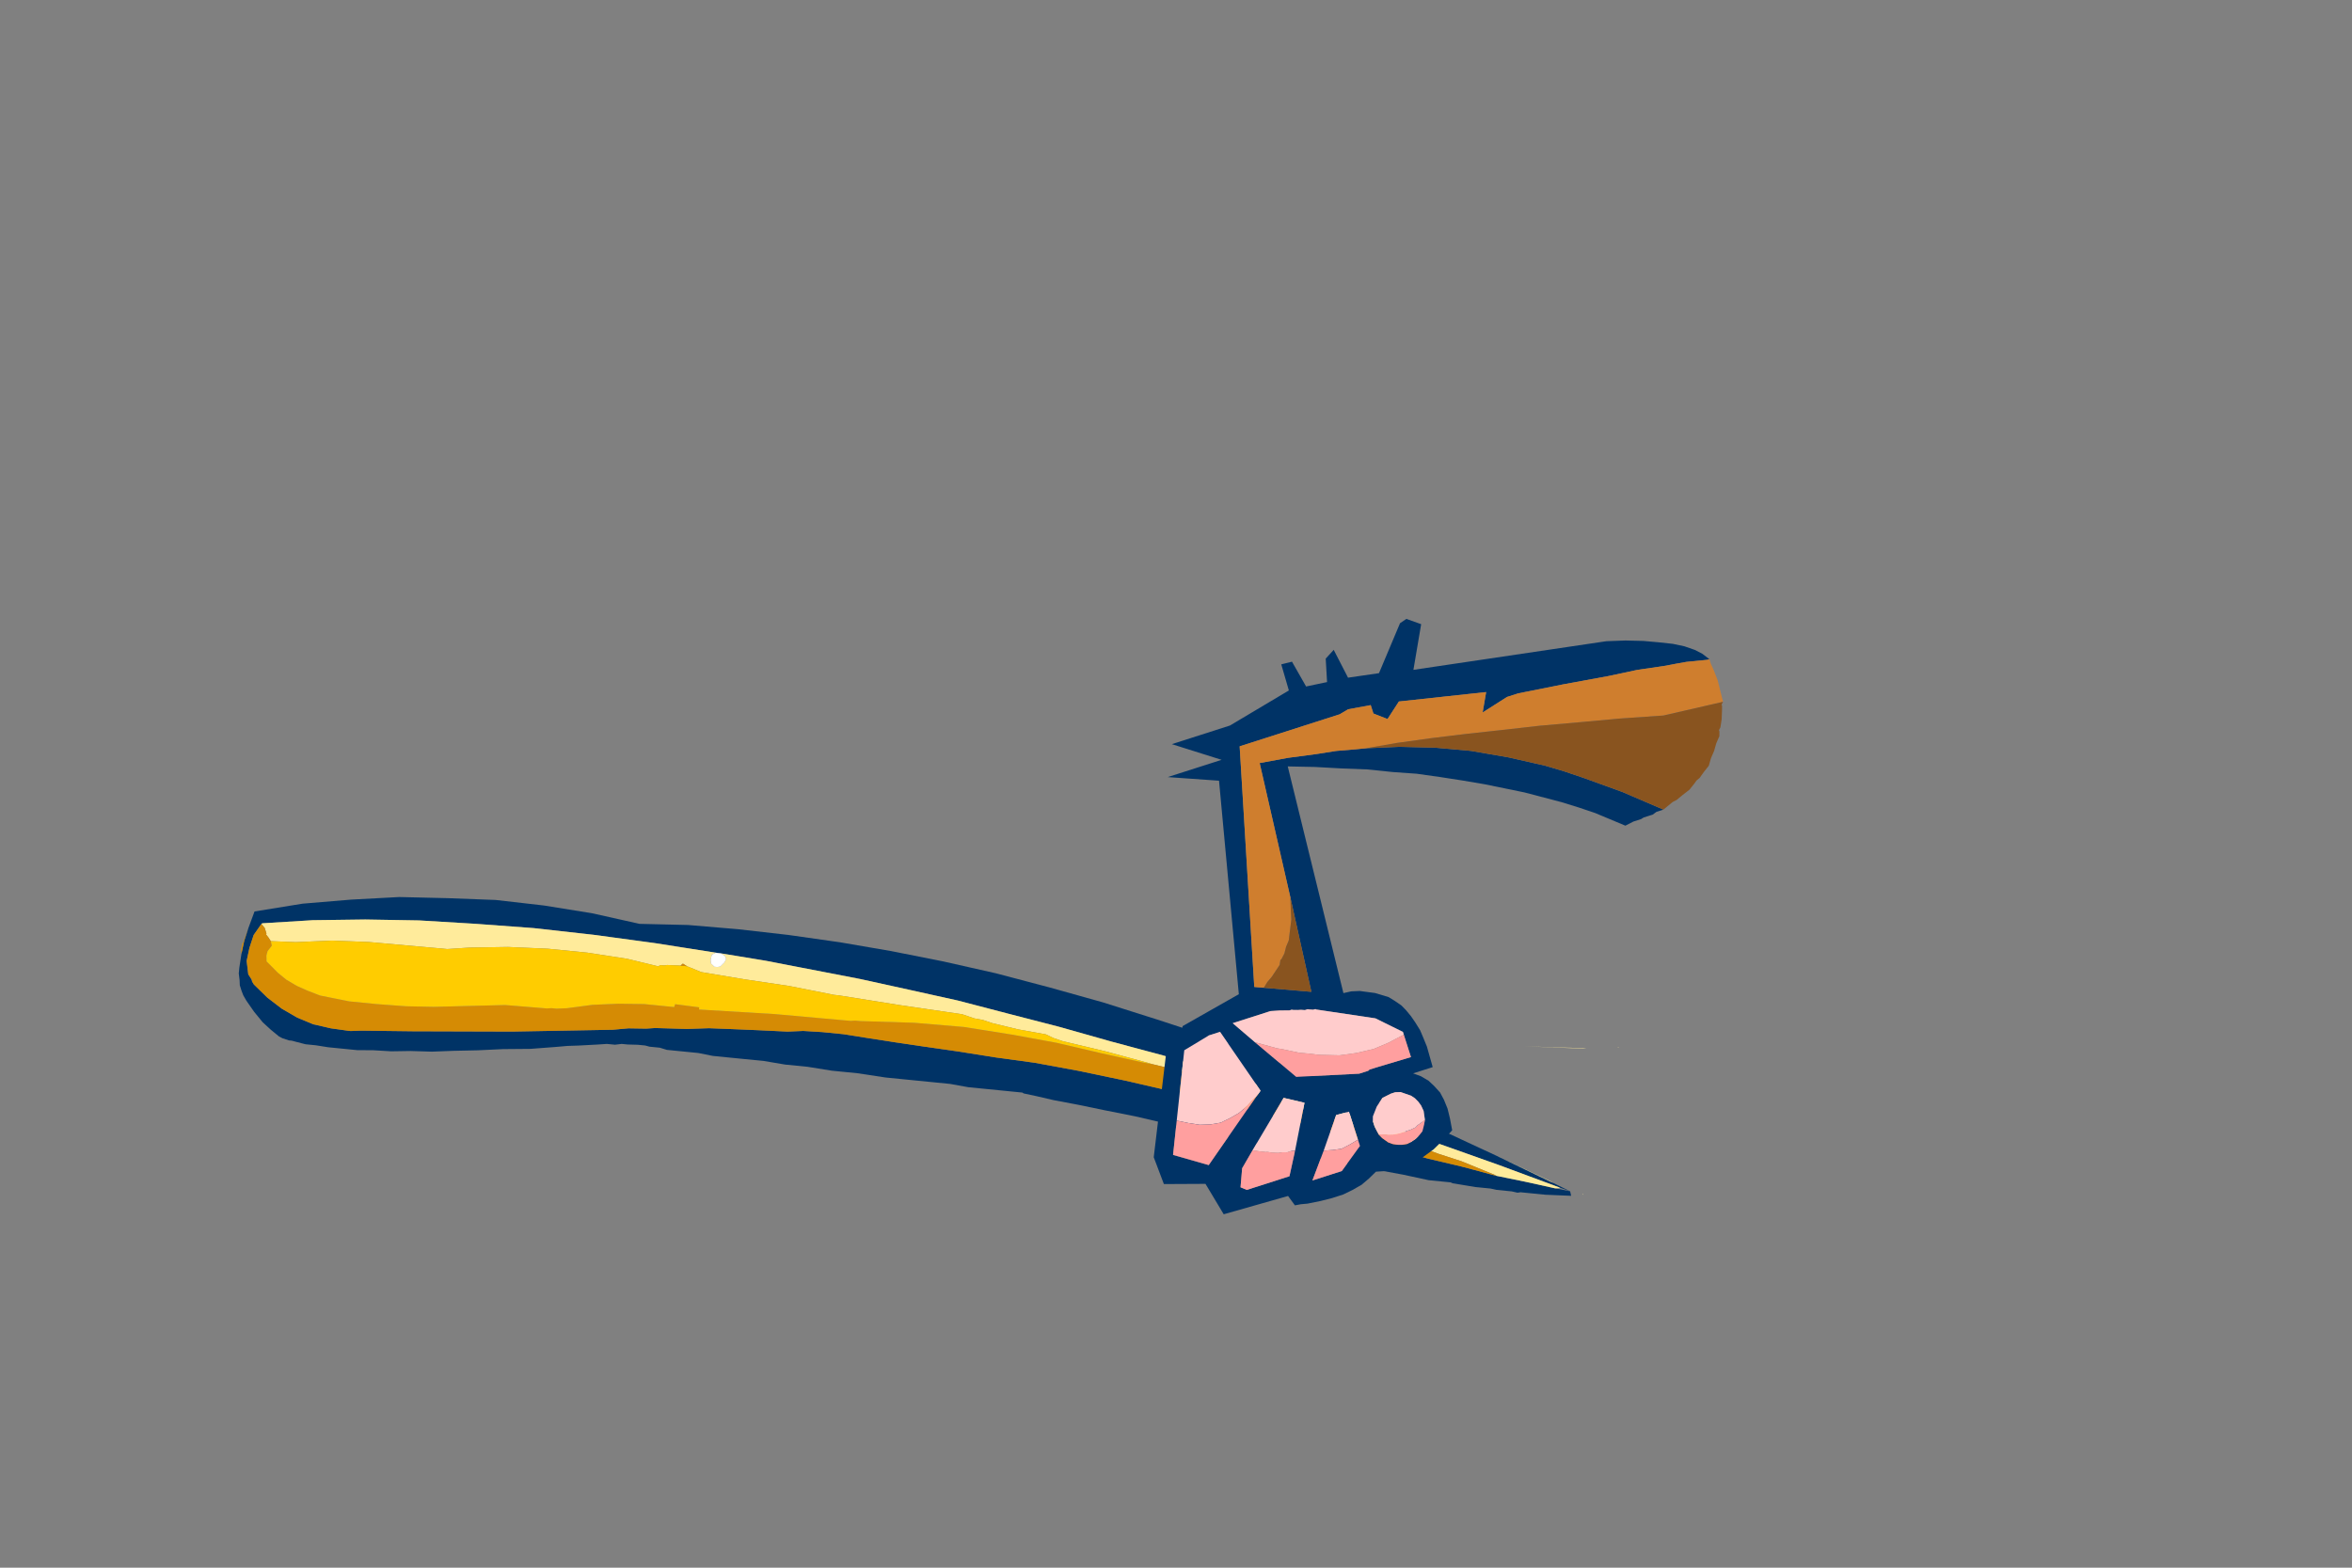 <?xml version="1.0" encoding="UTF-8" standalone="no"?>
<!DOCTYPE svg PUBLIC "-//W3C//DTD SVG 20010904//EN"
"http://www.w3.org/TR/2001/REC-SVG-20010904/DTD/svg10.dtd">
<!-- Created with Sodipodi ("http://www.sodipodi.com/") -->
<svg
   width="120pt"
   height="80pt"
   xml:space="preserve"
   id="svg548"
   sodipodi:version="0.33"
   sodipodi:docname="/home/lolo/cvs/monkey-bubble/pixmaps/harm_down.svg"
   sodipodi:docbase="/home/lolo/cvs/monkey-bubble/pixmaps"
   xmlns="http://www.w3.org/2000/svg"
   xmlns:sodipodi="http://sodipodi.sourceforge.net/DTD/sodipodi-0.dtd"
   xmlns:xml="http://www.w3.org/XML/1998/namespace"
   xmlns:xlink="http://www.w3.org/1999/xlink">
  <rect width="100%" height="100%" fill="#808080" stroke="none"/>
  <defs
   id="defs600" />

  <sodipodi:namedview
   id="base" />

  <g
   id="g1843"
   transform="matrix(0.995,9.884485e-2,-9.884485e-2,0.995,6.609,-1.611)">
    <g
   transform="matrix(5.000000e-2,0,0,5.000000e-2,15.296,39.314)"
   id="g555"
   style="font-size:12.000;fill:none;">
        <path
   style="fill-rule:evenodd;fill:#FFEB9B;"
   d="M1869,663l1,1v-1H1869z"
   id="path556" />


      </g>

    <g
   transform="matrix(5.000000e-2,0,0,5.000000e-2,15.296,39.314)"
   id="g557"
   style="font-size:12.000;fill:none;">
        <path
   style="fill-rule:evenodd;fill:#003366;"
   d="M1836,657l16,4l-24-9l-80-29l-83-29l-81-26l-80-25l-78-21l-79-21l-77-17      l-76-16l-74-13l-75-12l-73-9l-72-7l-70-5l-71-3l-69-1l-68,1l-66,5l-66-8l-66-4l-66-1l-65,4l-66,5l-65,10l-65,12l-64,17l-6,23      l-4,18l-2,18l-1,19v8l2,9l1,7l3,7l3,6l5,7l12,14l6,6l1,1l2,2l4,4l12,9l12,8l5,2l9,2h4l6,1l13,2h14l17,1h19h21l21-2l25-1l26-3      l29-2l29-4l33-4l34-5l37-4l34-6l16-3l15-2l26-4l12-2h11l9-2h8l14-1h10l6,1h2h5h7l10,2h11h15h17l20,2h21h23h26l29,2h31l33,2h35      l39,2h31h30h27l25,2h21h21h17h8h4h2h1l2,1l18,2l23,3l34,3l38,4l41,4l46,6l47,5l52,6l54,7l59,8l39,4l38,4l36,3l35,4h16h8h4h2l3,1      l31,2h14h7l8,1h14h7l8,1l4-1h5h10h19l35-2l-2-6l-20-2h-1l-42-5l-39-4l-49-8l-45-6l-85-14l-64-12l-65-11l-68-10l-69-9l-70-9      l-65-7l-60-5l-54-2l-51-3l-46-2l-42-2l-36-2l-34-2h-29l-26,1l-21,3l-39,2l-35,2l-33,2l-30,4l-29,2l-14,1l-12,2l-24,2l-21,4      l-136,16l-135,13l-69,6l-15,2l-27-1l-24-3l-23-7l-22-10l-21-13l-20-16l-3-4l-2-4l-4-5l-4-18l2-18l4-18l9-16l1-1l68-11l71-8l73-6      l77-3l79-2l82,1l84,3l88,5h3l62,4l65,6l65,6l68,8l67,8l70,11l71,11l73,13l73,12l75,15l76,15l78,17l78,17l80,19l81,20L1836,657z"
   id="path558" />


      </g>

    <g
   transform="matrix(5.000000e-2,0,0,5.000000e-2,15.296,39.314)"
   id="g559"
   style="font-size:12.000;fill:none;">
        <path
   style="fill-rule:evenodd;fill:#FFEB9B;"
   d="M1838,658l-2-1l-84-22l-81-20l-80-19l-78-17l-78-17l-76-15l-75-15l-73-12      l-73-13l-71-11l-70-11l-67-8l-68-8l-65-6l-65-6l-62-4l6,3l2,4l-2,5l-5,6l-4,1h-4l-5-4l-1-5l1-7l5-3h4l-88-5l-84-3l-82-1l-79,2      l-77,3l-73,6l-71,8l-68,11l-1,1l5,5l3,7v2l3,3l4,5l34-2l49-7l50-3l100-1h7l30-5l52-6l54-3h54l55,3l43,6l3-2h5l4-1l18-1l3-3l2,1      l4,2l20,6l60,4l61,3l62,6h6l84,5l86,4l17,4l12,1l13,3l36,5l38,3l11,4l13,3l59,8l60,10l5,1l36,5l37,6l58,11l93,23l33,7l34,6l51,9      l13,3l14,5l31,8l32,7l47,14l2,1l39,4l42,5h1L1838,658z"
   id="path560" />


      </g>

    <g
   transform="matrix(5.000000e-2,0,0,5.000000e-2,15.296,39.314)"
   id="g561"
   style="font-size:12.000;fill:none;">
        <path
   style="fill-rule:evenodd;fill:#FFEB9B;"
   d="M1828,652l-4-2l-76-27L1828,652z"
   id="path562" />


      </g>

    <g
   transform="matrix(5.000000e-2,0,0,5.000000e-2,15.296,39.314)"
   id="g563"
   style="font-size:12.000;fill:none;">
        <path
   style="fill-rule:evenodd;fill:#D58B04;"
   d="M1571,622l85,14l45,6l49,8l-2-1l-47-14l-32-7l-31-8l-14-5l-13-3l-51-9l-34-6      l-33-7l-93-23l-58-11l-37-6l-36-5l-13-1l-58-7l-61-8l-60-5l-68-4l-68,1l-59,4l-14,1h-7l-6,1l-104,1l-103,4v-3l-33-1l-1,4h-1h-4      h-36l-35,3l-35,5l-34,8l-14,2h-7l-6,1l-57,1l-56,7l-40,5l-38,3l-40,1h-38l-40-4l-18-5l-15-5l-15-7l-12-8l-17-14l-1-8l1-6l5-8      l-2-6l-4-5l-3-3v-2l-3-7l-5-5l-9,16l-4,18l-2,18l4,18l4,5l2,2v2l3,4l20,16l21,13l22,10l23,7h2l22,3l24,1h3l15-2l69-6l135-13      l136-16l21-4l24-2l12-2l14-1l29-2l30-4l33-2l35-2l39-2l21-3l26-1h29l34,2l36,2l42,2l46,2l51,3l54,2l60,5l65,7l70,9l69,9l68,10      l65,11L1571,622z"
   id="path564" />


      </g>

    <g
   transform="matrix(5.000000e-2,0,0,5.000000e-2,15.296,39.314)"
   id="g565"
   style="font-size:12.000;fill:none;">
        <path
   style="fill-rule:evenodd;fill:#FFCC00;"
   d="M1256,544l13,1l-5-1l-60-10l-59-8l-13-3l-11-4l-38-3l-36-5l-13-3l-12-1l-17-4      l-86-4l-84-5h-6l-62-6l-61-3l-60-4l-20-6h-9l-18,1l-4,1h-5l-3,2l-43-6l-55-3h-54l-54,3l-52,6l-30,5h-7l-100,1l-50,3l-49,7l-34,2      l2,6l-5,8l-1,6l1,8l17,14l12,8l15,7l15,5l18,5l40,4h38l40-1l38-3l40-5l56-7l57-1l6-1h7l14-2l34-8l35-5l35-3h36h4h1l1-4l33,1v3      l103-4l104-1l6-1h7l14-1l59-4l68-1l68,4l60,5l61,8L1256,544z"
   id="path566" />


      </g>

    <g
   transform="matrix(5.000000e-2,0,0,5.000000e-2,15.296,39.314)"
   id="g567"
   style="font-size:12.000;fill:none;">
        <path
   style="fill-rule:evenodd;fill:#D58B04;"
   d="M617,475h9l-4-2l-2-1L617,475z"
   id="path568" />


      </g>

    <g
   transform="matrix(5.000000e-2,0,0,5.000000e-2,15.296,39.314)"
   id="g569"
   style="font-size:12.000;fill:none;">
        <path
   style="fill-rule:evenodd;fill:#FFFFFF;"
   d="M670,453h-3h-4l-5,3l-1,7l1,5l5,4h4l4-1l5-6l2-5l-2-4L670,453z"
   id="path570" />


      </g>

    <g
   transform="matrix(5.000000e-2,0,0,5.000000e-2,15.296,39.314)"
   id="g571"
   style="font-size:12.000;fill:none;">
        <path
   style="fill-rule:evenodd;fill:#D58B04;"
   d="M22,503h-1l-1,10l1,5l2-18l4-18l-5,19V503z"
   id="path572" />


      </g>

  </g>

  <g
   id="g921"
   transform="matrix(0.952,-0.305,0.305,0.952,-15.582,35.434)">
  
  
  
    
      <g
   transform="matrix(5.000000e-2,0,0,5.000000e-2,15.296,39.314)"
   id="g1627"
   style="font-size:12.000;fill:none;">
        <path
   style="fill-rule:evenodd;fill:#FFEB9B;"
   d="M1869,663l1,1v-1H1869z"
   id="path1629" />


      </g>


      
      
      <g
   transform="matrix(5.000000e-2,0,0,5.000000e-2,15.296,39.314)"
   id="g1634"
   style="font-size:12.000;fill:none;">
        <path
   style="fill-rule:evenodd;fill:#FFEB9B;"
   d="M1828,652l-4-2l-76-27L1828,652z"
   id="path1636" />


      </g>


      
      
      
      
      
      <g
   transform="matrix(5.000000e-2,0,0,5.000000e-2,15.296,39.314)"
   id="g573"
   style="font-size:12.000;fill:none;">
        <path
   style="fill-rule:evenodd;fill:#003366;"
   d="M1691,117v12l16,13l22-18l117,24l-13,25l38-10h16l62,7l62,8l40,4l36,6l16,2      l15,2l28,6h3l-7-10l-8-8l-12-9l-14-8l-18-8l-19-8l-23-8l-25-7l-262-43l29-56l-17-13l-10,3l-48,56l-42-7l-7-42l-14,8l-8,31l-29-3      l-8-38l-15-1l-1,37l-91,21h-83l58,41h-77l65,26l-63,285l-86,18l-11,18h-17l-64,140l2,39l54,17l11,47l91,3l5,15l8,1l9,2l18,2      l16,1h16l14-2l14-3l12-5l12-6l12,3l14,3h14l15-1l14-5l15-5l16-8l16-9l2-16l1-14l-1-13l-2-11l-5-11l-5-9l-8-9l-9-7h28l1-29l-1-13      l-1-11l-3-12l-3-10l-4-10l-4-8l-7-9l-6-7l-16-11l-19-9l-11-3l-11-1l22-317l35,12l34,13l33,12l32,14l30,12l29,14l28,14l27,14      l48,27l44,28l20,14l19,14l34,29l12-2h11l4-1h5h8l6-2h5h3h2l-46-40l-44-34l-23-17l-22-15l-44-26l-46-24l-45-19l-46-16l-44-12      l-14-3l-26-6l-26-4l-39-7l-39-5l-16,187l-12,131l-60-25l-12-5l81-318h143l13-3L1691,117z M1431,472h3l4,1l8,2l13,4h2h1l2,1l6,2      l4,1l5,2h3h1l2,1l5,2h3l1,1l73,36l30,29v4v32l-50-1h-6h-3l-2,1h-13l-83-22l-39-62l-21-34H1431z M1476,634l18,1v40v9l-34,25h-42      l27-34L1476,634z M1415,590l25,15l-32,58l-18,31h-61l-7-6l10-24l21-19L1415,590z M1589,677l-3,6l-5,8l-6,4l-6,3l-7,2l-6,1l-7-1      l-6-2l-6-3l-5-4l-6-8l-3-6l-2-12v-8l2-6l9-11l11-9l13-2h6l7,2l12,9l4,5l3,6l2,6l1,8L1589,677z M1306,487l38-9h16l28,93l-1,1      l-4,3l-3,2l-90,69l-42-28l19-43L1306,487z"
   id="path574" />


      </g>


      <g
   transform="matrix(5.000000e-2,0,0,5.000000e-2,15.296,39.314)"
   id="g575"
   style="font-size:12.000;fill:none;">
        <path
   style="fill-rule:evenodd;fill:#FFCCCC;"
   d="M1494,489l-1-1h-3l-5-2l-2-1h-1h-3l-5-2l-4-1l-6-2l-2-1h-1h-2l-13-4l-8-2l-4-1      h-3h-51l21,34l26,17l6,3l7,4l14,8l12,5l13,6l26,9l11,2l12,2l24,2l22-2l11-2l12-2v-4l-30-29L1494,489z"
   id="path576" />


      </g>


      <g
   transform="matrix(5.000000e-2,0,0,5.000000e-2,15.296,39.314)"
   id="g577"
   style="font-size:12.000;fill:none;">
        <path
   style="fill-rule:evenodd;fill:#FF9F9F;"
   d="M1523,590h13l2-1h3h6l50,1v-32l-12,2l-11,2l-22,2l-24-2l-12-2l-11-2l-26-9      l-13-6l-12-5l-14-8l-7-4l-6-3l-26-17l39,62L1523,590z"
   id="path578" />


      </g>


      <g
   transform="matrix(5.000000e-2,0,0,5.000000e-2,15.296,39.314)"
   id="g579"
   style="font-size:12.000;fill:none;">
        <path
   style="fill-rule:evenodd;fill:#FFCCCC;"
   d="M1494,635l-18-1l-31,41l12,3l12,2l12-2l13-3V635z"
   id="path580" />


      </g>


      <g
   transform="matrix(5.000000e-2,0,0,5.000000e-2,15.296,39.314)"
   id="g581"
   style="font-size:12.000;fill:none;">
        <path
   style="fill-rule:evenodd;fill:#FF9F9F;"
   d="M1494,675l-13,3l-12,2l-12-2l-12-3l-27,34h42l34-25V675z"
   id="path582" />


      </g>


      <g
   transform="matrix(5.000000e-2,0,0,5.000000e-2,15.296,39.314)"
   id="g583"
   style="font-size:12.000;fill:none;">
        <path
   style="fill-rule:evenodd;fill:#FFCCCC;"
   d="M1440,605l-25-15l-62,55l8,4l9,4h1l2,1l4,2l8,3l6,1l6,2h5l6,1L1440,605z"
   id="path584" />


      </g>


      <g
   transform="matrix(5.000000e-2,0,0,5.000000e-2,15.296,39.314)"
   id="g585"
   style="font-size:12.000;fill:none;">
        <path
   style="fill-rule:evenodd;fill:#FF9F9F;"
   d="M1353,645l-21,19l-10,24l7,6h61l18-31l-6-1h-5l-6-2l-6-1l-8-3l-4-2l-2-1h-1      l-9-4L1353,645z"
   id="path586" />


      </g>


      <g
   transform="matrix(5.000000e-2,0,0,5.000000e-2,15.296,39.314)"
   id="g587"
   style="font-size:12.000;fill:none;">
        <path
   style="fill-rule:evenodd;fill:#FF9F9F;"
   d="M1581,691l5-8l3-6l-8,3l-4,1l-3,2l-8,1h-4h-2h-1v1l-2-1h-1h-2h-4l-8-1l-10-3      l-5-2l-4-1l3,6l6,8l5,4l6,3l6,2l7,1l6-1l7-2l6-3L1581,691z"
   id="path588" />


      </g>


      <g
   transform="matrix(5.000000e-2,0,0,5.000000e-2,15.296,39.314)"
   id="g589"
   style="font-size:12.000;fill:none;">
        <path
   style="fill-rule:evenodd;fill:#FFCCCC;"
   d="M1591,665l-1-8l-2-6l-3-6l-4-5l-12-9l-7-2h-6l-13,2l-11,9l-9,11l-2,6v8l2,12      l4,1l5,2l10,3l8,1h4h2h1l2,1v-1h1h2h4l8-1l3-2l4-1l8-3L1591,665z"
   id="path590" />


      </g>


      <g
   transform="matrix(5.000000e-2,0,0,5.000000e-2,15.296,39.314)"
   id="g591"
   style="font-size:12.000;fill:none;">
        <path
   style="fill-rule:evenodd;fill:#FFCCCC;"
   d="M1344,478l-38,9l-39,88l14,8l14,7l14,4l14,2l14-2l14-3l14-6l7-4l8-4l3-2l4-3      l1-1l-28-93H1344z"
   id="path592" />


      </g>


      <g
   transform="matrix(5.000000e-2,0,0,5.000000e-2,15.296,39.314)"
   id="g593"
   style="font-size:12.000;fill:none;">
        <path
   style="fill-rule:evenodd;fill:#FF9F9F;"
   d="M1267,575l-19,43l42,28l90-69l-8,4l-7,4l-14,6l-14,3l-14,2l-14-2l-14-4l-14-7      L1267,575z"
   id="path594" />


      </g>


      <g
   transform="matrix(5.000000e-2,0,0,5.000000e-2,15.296,39.314)"
   id="g595"
   style="font-size:12.000;fill:none;">
        <path
   style="fill-rule:evenodd;fill:#CF7E2E;"
   d="M1691,129v-12l-31-4l-13,3h-143l-81,318l12,5l7-6l8-5l15-12l2-4l1-2l2-1l6-6      l5-8l6-7l6-13l6-13l4-15l4-14l16-187l39,5l39,7l26,4l26,6l14,3l43,6l46,8l47,9l49,10l50,10l53,12l54,12l57,14l83,7l2-30l-1-16      l-1-8v-7h-3l-28-6l-15-2l-16-2l-36-6l-40-4l-62-8l-62-7h-16l-38,10l13-25l-117-24l-22,18L1691,129z"
   id="path596" />


      </g>


      <g
   transform="matrix(5.000000e-2,0,0,5.000000e-2,15.296,39.314)"
   id="g597"
   style="font-size:12.000;fill:none;">
        <path
   style="fill-rule:evenodd;fill:#89541F;"
   d="M2149,259l-83-7l-57-14l-54-12l-53-12l-50-10l-49-10l-47-9l-46-8l-43-6l44,12      l46,16l45,19l46,24l44,26l22,15l23,17l44,34l46,40l10-4l5-2l6-1l10-4l11-4l9-6l4-3l5-2l8-6l9-6l6-9l7-8l6-9l7-8l2-6v-2l1-1l2-2      l5-10l4-11l2-6v-2l1-1L2149,259z"
   id="path598" />


      </g>


      <g
   transform="matrix(5.000000e-2,0,0,5.000000e-2,15.296,39.314)"
   id="g599"
   style="font-size:12.000;fill:none;">
        <path
   style="fill-rule:evenodd;fill:#89541F;"
   d="M1435,439l60,25l12-131l-4,14l-4,15l-6,13l-6,13l-6,7l-5,8l-6,6l-2,1l-1,2      l-2,4l-15,12l-8,5L1435,439z"
   id="path600" />


      </g>


    
  
</g>

</svg>

